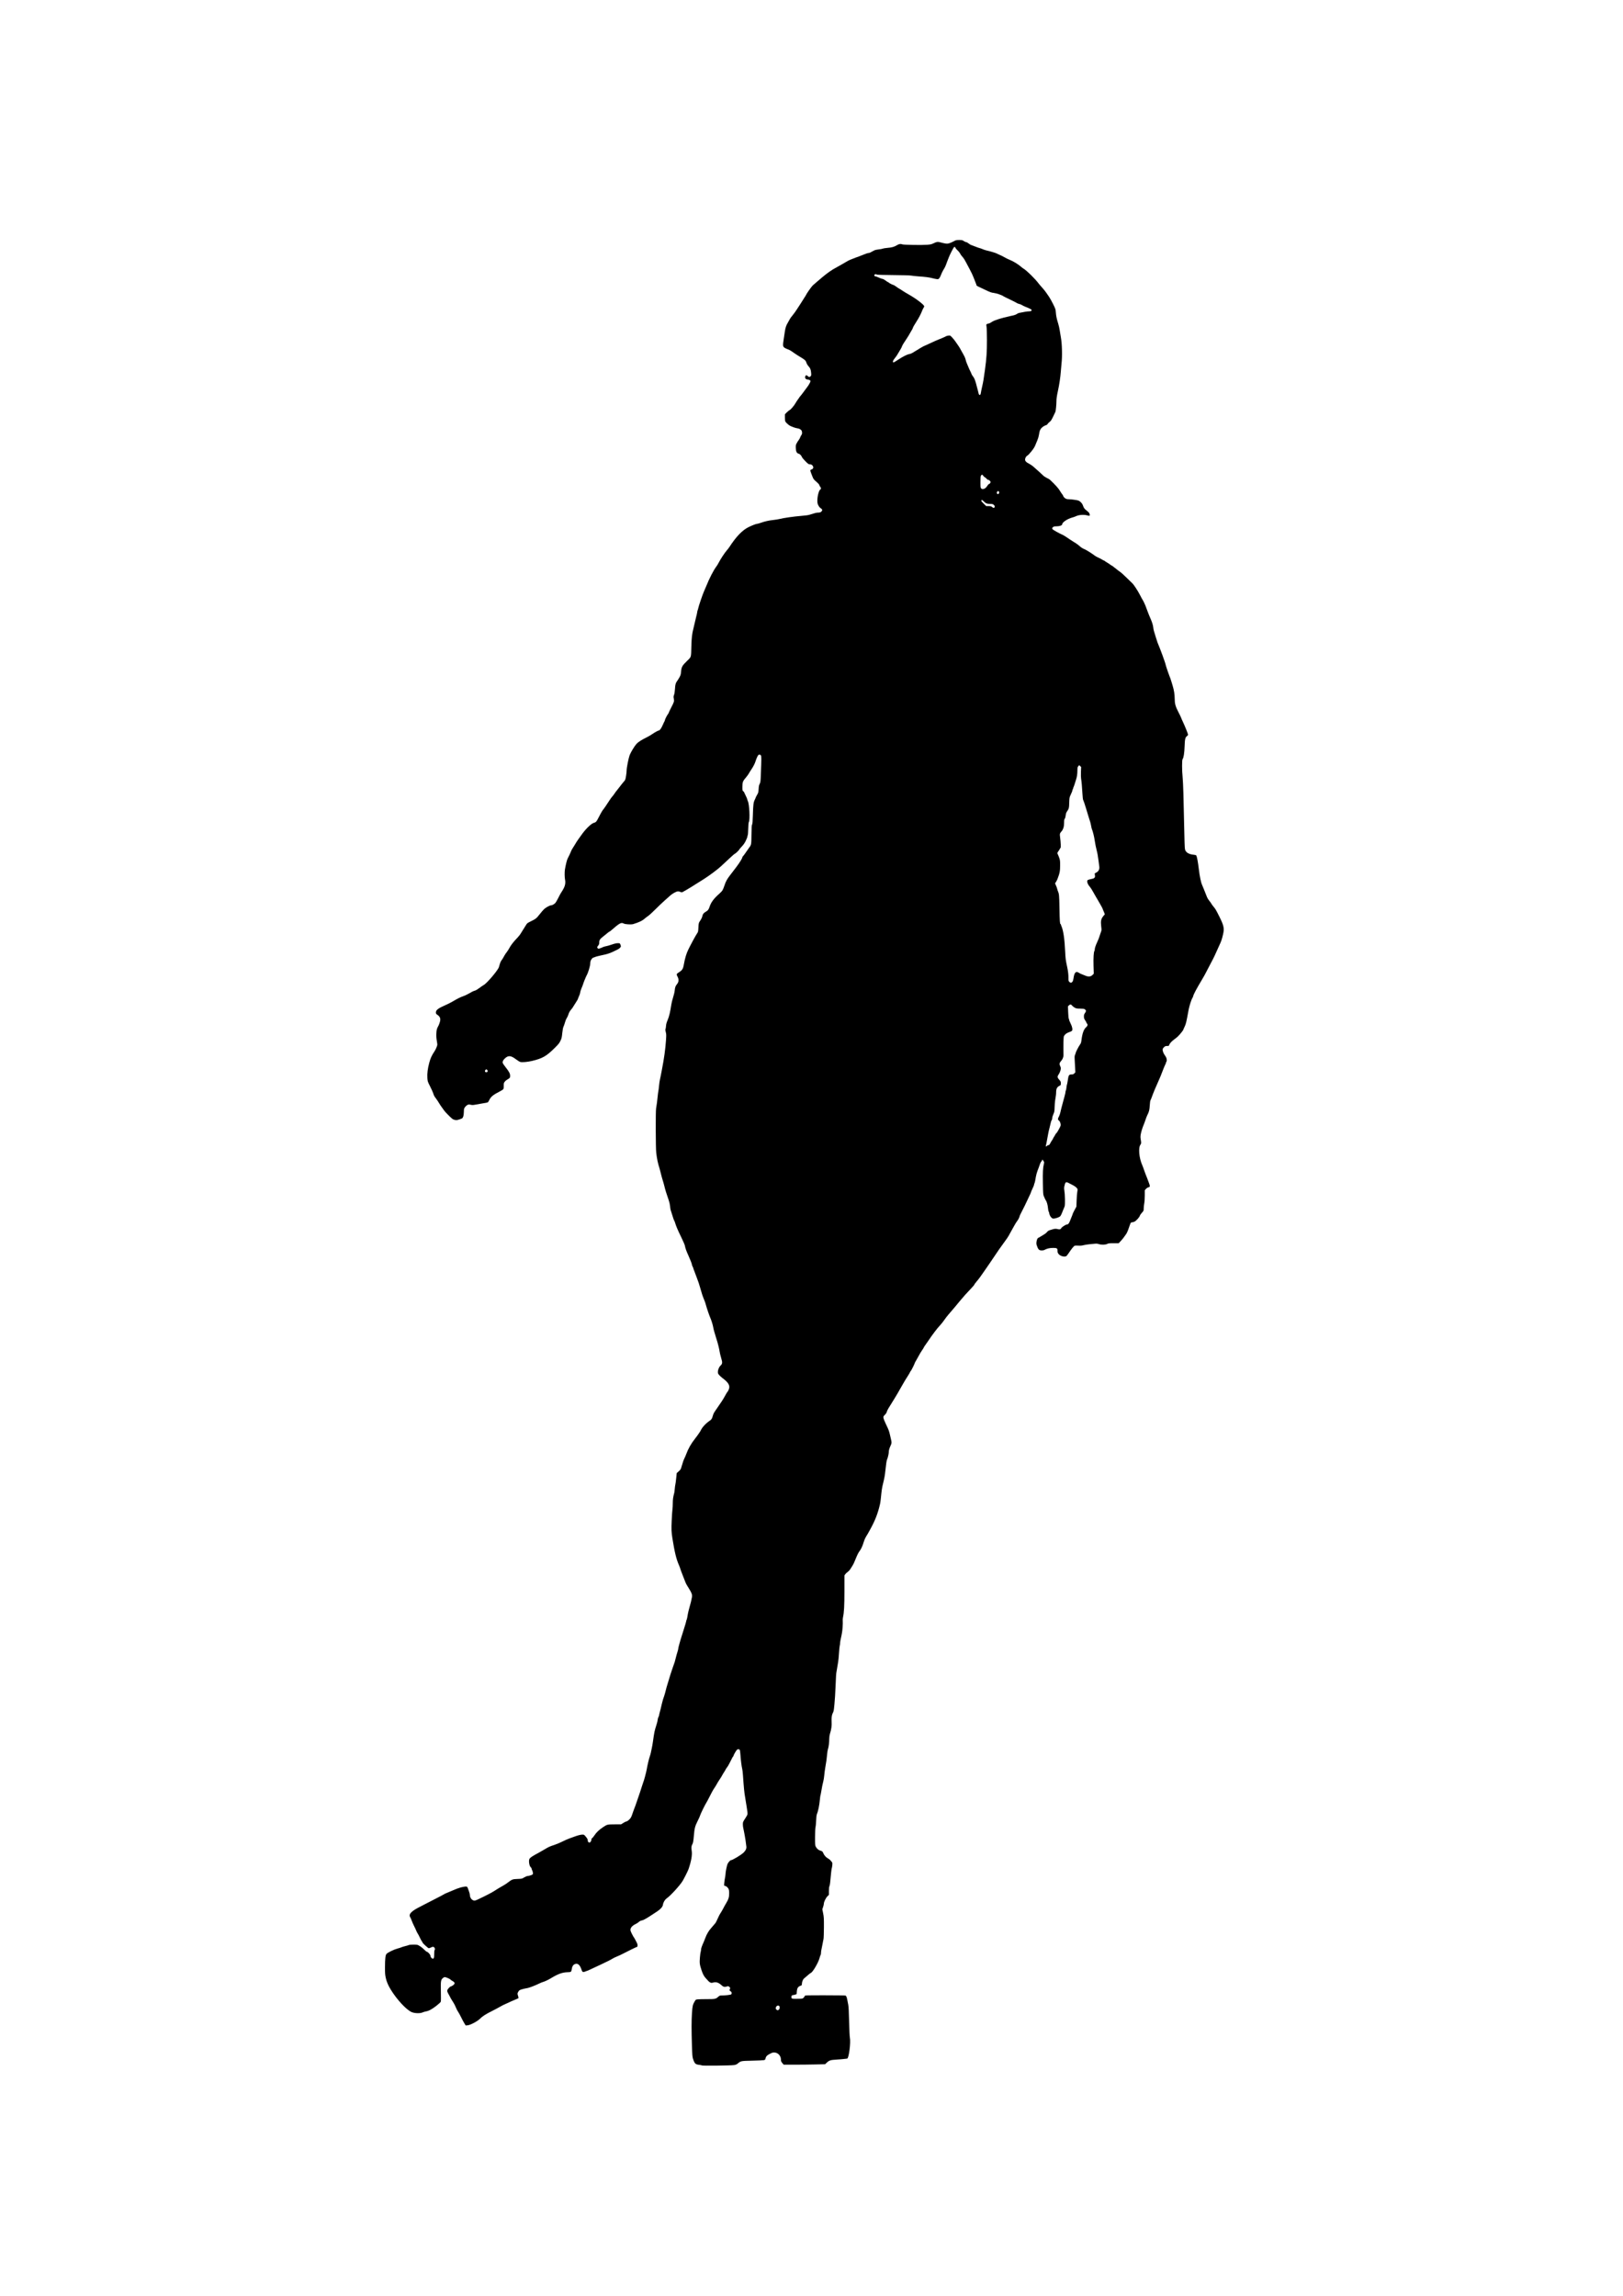 <?xml version="1.0" encoding="UTF-8" standalone="no"?>
<!-- Created with Inkscape (http://www.inkscape.org/) -->

<svg
   width="210mm"
   height="297mm"
   viewBox="0 0 210 297"
   version="1.1"
   id="svg5"
   inkscape:version="1.1.2 (b8e25be8, 2022-02-05)"
   sodipodi:docname="skater-jam_02.svg"
   xmlns:inkscape="http://www.inkscape.org/namespaces/inkscape"
   xmlns:sodipodi="http://sodipodi.sourceforge.net/DTD/sodipodi-0.dtd"
   xmlns="http://www.w3.org/2000/svg"
   xmlns:svg="http://www.w3.org/2000/svg">
  <sodipodi:namedview
     id="namedview7"
     pagecolor="#ffffff"
     bordercolor="#999999"
     borderopacity="1"
     inkscape:pageshadow="0"
     inkscape:pageopacity="0"
     inkscape:pagecheckerboard="0"
     inkscape:document-units="mm"
     showgrid="false"
     inkscape:zoom="0.16013082"
     inkscape:cx="346.59161"
     inkscape:cy="527.69354"
     inkscape:window-width="1660"
     inkscape:window-height="969"
     inkscape:window-x="0"
     inkscape:window-y="44"
     inkscape:window-maximized="0"
     inkscape:current-layer="layer1" />
  <defs
     id="defs2" />
  <g
     inkscape:label="Layer 1"
     inkscape:groupmode="layer"
     id="layer1">
    <path
       style="fill:#000000;stroke-width:0.047"
       d="m 90.84,267.201 c -0.042,-0.026 -0.199,-0.062 -0.35,-0.079 -0.514,-0.057 -0.612,-0.151 -0.823,-0.788 -0.079,-0.239 -0.099,-0.489 -0.138,-1.726 -0.063,-2.018 -0.062,-3.171 0.004,-4.175 0.06,-0.918 0.105,-1.11 0.352,-1.523 0.143,-0.239 0.145,-0.24 0.424,-0.266 0.154,-0.014 0.693,-0.026 1.197,-0.025 1.021,5.6e-4 1.113,-0.019 1.427,-0.303 0.148,-0.133 0.222,-0.167 0.367,-0.165 0.448,0.006 1.221,-0.077 1.297,-0.14 0.124,-0.103 0.08,-0.339 -0.077,-0.414 -0.138,-0.066 -0.16,-0.147 -0.074,-0.284 0.069,-0.111 0.029,-0.213 -0.123,-0.313 -0.098,-0.064 -0.143,-0.069 -0.238,-0.026 -0.064,0.029 -0.202,0.053 -0.306,0.053 -0.16,0 -0.228,-0.035 -0.451,-0.234 -0.341,-0.304 -0.665,-0.416 -0.968,-0.335 -0.115,0.031 -0.251,0.056 -0.303,0.056 -0.113,0 -0.317,-0.125 -0.429,-0.264 -0.045,-0.056 -0.171,-0.193 -0.28,-0.306 -0.255,-0.263 -0.415,-0.563 -0.591,-1.106 -0.233,-0.718 -0.254,-0.893 -0.194,-1.614 0.029,-0.353 0.074,-0.679 0.098,-0.725 0.025,-0.046 0.045,-0.166 0.045,-0.267 0,-0.167 0.107,-0.475 0.361,-1.036 0.052,-0.115 0.148,-0.359 0.214,-0.542 0.14,-0.393 0.438,-0.9 0.682,-1.161 0.096,-0.103 0.257,-0.292 0.357,-0.42 0.1,-0.128 0.208,-0.254 0.239,-0.28 0.031,-0.026 0.121,-0.194 0.201,-0.373 0.233,-0.526 0.339,-0.73 0.517,-1.003 0.093,-0.141 0.232,-0.387 0.311,-0.545 0.078,-0.158 0.241,-0.451 0.362,-0.649 0.31,-0.511 0.396,-0.789 0.396,-1.288 0,-0.325 -0.021,-0.455 -0.095,-0.601 -0.098,-0.193 -0.329,-0.369 -0.483,-0.369 -0.082,0 -0.086,-0.027 -0.058,-0.363 0.017,-0.199 0.061,-0.509 0.099,-0.688 0.038,-0.179 0.069,-0.411 0.07,-0.516 9.8e-4,-0.228 0.166,-1.045 0.254,-1.254 0.076,-0.182 0.342,-0.491 0.423,-0.491 0.212,0 1.33,-0.672 1.67,-1.003 0.261,-0.254 0.373,-0.503 0.346,-0.764 -0.044,-0.413 -0.17,-1.272 -0.212,-1.443 -0.023,-0.095 -0.068,-0.33 -0.099,-0.522 -0.031,-0.192 -0.076,-0.411 -0.099,-0.485 -0.023,-0.074 -0.042,-0.269 -0.042,-0.432 0,-0.285 0.012,-0.315 0.281,-0.725 0.155,-0.235 0.293,-0.475 0.308,-0.534 0.033,-0.132 0.005,-0.421 -0.096,-0.996 -0.043,-0.244 -0.096,-0.569 -0.117,-0.723 -0.022,-0.154 -0.062,-0.406 -0.09,-0.56 -0.103,-0.576 -0.164,-1.204 -0.277,-2.846 -0.023,-0.334 -0.066,-0.69 -0.096,-0.793 -0.073,-0.25 -0.195,-1.231 -0.233,-1.871 -0.019,-0.33 -0.054,-0.546 -0.095,-0.595 -0.075,-0.09 -0.232,-0.098 -0.334,-0.017 -0.097,0.077 -0.465,0.709 -0.465,0.797 0,0.039 -0.022,0.085 -0.05,0.101 -0.027,0.017 -0.069,0.076 -0.093,0.131 -0.024,0.055 -0.063,0.132 -0.087,0.17 -0.024,0.038 -0.142,0.269 -0.262,0.513 -0.12,0.244 -0.267,0.496 -0.326,0.56 -0.059,0.064 -0.155,0.211 -0.213,0.327 -0.059,0.115 -0.153,0.273 -0.209,0.35 -0.056,0.077 -0.156,0.245 -0.221,0.373 -0.065,0.128 -0.214,0.37 -0.331,0.536 -0.117,0.167 -0.278,0.429 -0.359,0.583 -0.081,0.154 -0.215,0.374 -0.299,0.49 -0.164,0.227 -0.431,0.71 -0.76,1.376 -0.114,0.231 -0.244,0.472 -0.29,0.537 -0.145,0.205 -0.784,1.51 -0.816,1.665 -0.017,0.082 -0.164,0.414 -0.329,0.738 -0.332,0.655 -0.401,0.93 -0.484,1.912 -0.058,0.688 -0.105,0.945 -0.2,1.096 -0.116,0.184 -0.141,0.443 -0.078,0.818 0.089,0.531 -0.051,1.344 -0.415,2.401 -0.072,0.21 -0.516,1.098 -0.745,1.493 -0.325,0.559 -1.582,1.937 -2.077,2.278 -0.238,0.164 -0.445,0.52 -0.488,0.839 -0.034,0.252 -0.321,0.576 -0.759,0.856 -0.193,0.124 -0.477,0.31 -0.631,0.414 -0.622,0.419 -1.11,0.698 -1.274,0.727 -0.217,0.039 -0.327,0.093 -0.481,0.237 -0.067,0.062 -0.245,0.174 -0.397,0.248 -0.481,0.236 -0.713,0.543 -0.645,0.856 0.034,0.155 0.36,0.795 0.469,0.92 0.035,0.041 0.064,0.086 0.064,0.101 0,0.015 0.084,0.175 0.187,0.356 0.132,0.234 0.187,0.384 0.187,0.517 0,0.103 -0.02,0.188 -0.045,0.188 -0.054,0 -1.212,0.562 -1.806,0.877 -0.236,0.125 -0.603,0.296 -0.816,0.38 -0.213,0.084 -0.476,0.212 -0.583,0.284 -0.18,0.121 -0.853,0.459 -1.531,0.77 -0.257,0.118 -0.708,0.329 -1.454,0.679 -0.158,0.074 -0.307,0.135 -0.331,0.135 -0.024,0 -0.11,0.033 -0.19,0.073 -0.081,0.04 -0.203,0.067 -0.273,0.058 -0.112,-0.013 -0.14,-0.056 -0.256,-0.388 -0.209,-0.604 -0.537,-0.813 -0.914,-0.583 -0.174,0.106 -0.274,0.301 -0.314,0.612 -0.045,0.35 -0.093,0.385 -0.543,0.394 -0.674,0.013 -1.253,0.226 -2.201,0.807 -0.275,0.169 -0.801,0.415 -0.956,0.448 -0.085,0.018 -0.294,0.103 -0.467,0.188 -0.484,0.241 -1.324,0.568 -1.553,0.605 -0.416,0.068 -0.921,0.203 -1.034,0.277 -0.064,0.042 -0.154,0.16 -0.2,0.263 -0.08,0.177 -0.08,0.201 -0.007,0.435 0.103,0.327 0.102,0.335 -0.074,0.404 -0.083,0.033 -0.284,0.119 -0.446,0.192 -0.162,0.073 -0.304,0.133 -0.314,0.133 -0.011,0 -0.262,0.115 -0.559,0.257 -0.297,0.141 -0.548,0.257 -0.558,0.257 -0.01,0 -0.202,0.105 -0.425,0.234 -0.224,0.129 -0.66,0.36 -0.97,0.514 -0.793,0.394 -1.264,0.693 -1.539,0.98 -0.326,0.339 -1.244,0.834 -1.617,0.871 l -0.26,0.026 -0.17,-0.274 c -0.094,-0.151 -0.288,-0.515 -0.433,-0.81 -0.145,-0.295 -0.318,-0.61 -0.386,-0.699 -0.068,-0.089 -0.188,-0.32 -0.267,-0.513 -0.143,-0.348 -0.279,-0.596 -0.569,-1.039 -0.083,-0.127 -0.152,-0.245 -0.152,-0.262 0,-0.017 -0.094,-0.197 -0.21,-0.4 -0.215,-0.378 -0.243,-0.483 -0.165,-0.629 0.086,-0.161 0.346,-0.423 0.42,-0.423 0.101,0 0.409,-0.214 0.469,-0.327 0.073,-0.136 -0.009,-0.252 -0.281,-0.4 -0.128,-0.07 -0.233,-0.144 -0.233,-0.165 0,-0.059 -0.588,-0.32 -0.722,-0.32 -0.07,0 -0.189,0.064 -0.287,0.154 -0.231,0.212 -0.258,0.421 -0.225,1.782 0.015,0.616 0.01,1.175 -0.011,1.242 -0.025,0.079 -0.237,0.277 -0.598,0.557 -0.566,0.439 -0.969,0.651 -1.357,0.712 -0.105,0.017 -0.292,0.075 -0.415,0.129 -0.325,0.144 -1.054,0.115 -1.424,-0.057 -0.692,-0.321 -1.88,-1.603 -2.667,-2.877 -0.336,-0.544 -0.539,-1.013 -0.65,-1.503 -0.097,-0.428 -0.111,-0.604 -0.109,-1.4 0.003,-1.14 0.055,-1.587 0.203,-1.745 0.168,-0.179 0.964,-0.566 1.404,-0.682 0.218,-0.058 0.453,-0.134 0.523,-0.169 0.07,-0.035 0.293,-0.103 0.495,-0.152 0.203,-0.049 0.412,-0.111 0.465,-0.14 0.053,-0.028 0.318,-0.052 0.589,-0.052 0.384,0 0.527,0.018 0.645,0.083 0.243,0.133 0.423,0.257 0.554,0.383 0.379,0.364 0.504,0.467 0.563,0.467 0.075,0 0.326,0.252 0.405,0.405 0.029,0.056 0.052,0.142 0.052,0.19 0,0.103 0.184,0.291 0.285,0.291 0.148,0 0.181,-0.108 0.181,-0.59 0,-0.268 0.02,-0.49 0.047,-0.507 0.077,-0.048 0.052,-0.284 -0.039,-0.366 -0.112,-0.101 -0.205,-0.097 -0.428,0.016 -0.101,0.051 -0.226,0.093 -0.279,0.093 -0.088,0 -0.794,-0.64 -0.794,-0.72 0,-0.018 -0.048,-0.1 -0.107,-0.181 -0.059,-0.082 -0.179,-0.306 -0.266,-0.498 -0.088,-0.192 -0.205,-0.413 -0.26,-0.49 -0.055,-0.077 -0.147,-0.256 -0.202,-0.397 -0.056,-0.141 -0.184,-0.416 -0.285,-0.612 -0.101,-0.196 -0.239,-0.511 -0.306,-0.7 -0.068,-0.189 -0.152,-0.377 -0.188,-0.418 -0.036,-0.041 -0.065,-0.146 -0.065,-0.234 0,-0.288 0.434,-0.659 1.243,-1.062 0.201,-0.1 0.471,-0.241 0.6,-0.312 0.128,-0.071 0.747,-0.39 1.374,-0.707 0.627,-0.317 1.173,-0.605 1.213,-0.64 0.04,-0.034 0.219,-0.121 0.399,-0.191 0.18,-0.071 0.562,-0.231 0.849,-0.356 0.287,-0.125 0.545,-0.227 0.572,-0.227 0.027,0 0.086,-0.018 0.131,-0.041 0.126,-0.064 0.718,-0.193 0.88,-0.193 0.159,4.7e-4 0.221,0.054 0.272,0.234 0.018,0.064 0.084,0.246 0.146,0.405 0.062,0.158 0.112,0.364 0.112,0.456 0,0.378 0.293,0.725 0.612,0.725 0.111,0 0.471,-0.156 1.171,-0.508 1.013,-0.509 1.15,-0.586 1.783,-0.997 0.188,-0.122 0.355,-0.222 0.371,-0.222 0.016,0 0.118,-0.058 0.227,-0.128 0.109,-0.07 0.25,-0.154 0.314,-0.185 0.064,-0.032 0.243,-0.152 0.397,-0.268 0.606,-0.455 0.636,-0.466 1.283,-0.493 0.574,-0.023 0.588,-0.026 0.869,-0.198 0.157,-0.096 0.342,-0.175 0.411,-0.175 0.141,0 0.579,-0.131 0.667,-0.199 0.085,-0.066 0.069,-0.309 -0.035,-0.524 -0.05,-0.103 -0.091,-0.222 -0.092,-0.265 -8.86e-4,-0.043 -0.05,-0.117 -0.108,-0.163 -0.184,-0.147 -0.288,-0.844 -0.16,-1.072 0.097,-0.173 0.382,-0.363 1.198,-0.796 0.219,-0.116 0.58,-0.323 0.802,-0.459 0.47,-0.288 0.594,-0.344 1.253,-0.563 0.269,-0.09 0.731,-0.285 1.026,-0.433 0.295,-0.149 0.694,-0.325 0.886,-0.392 0.192,-0.067 0.465,-0.165 0.606,-0.219 0.457,-0.175 0.858,-0.278 1.082,-0.278 0.213,0 0.227,0.009 0.455,0.291 0.189,0.233 0.235,0.325 0.235,0.465 0,0.164 0.087,0.271 0.221,0.271 0.106,0 0.245,-0.199 0.245,-0.35 0,-0.112 0.028,-0.175 0.093,-0.21 0.051,-0.028 0.188,-0.194 0.304,-0.37 0.247,-0.375 0.592,-0.706 1.079,-1.035 0.566,-0.382 0.581,-0.386 1.532,-0.389 l 0.84,-0.003 0.281,-0.175 c 0.154,-0.096 0.303,-0.175 0.331,-0.175 0.117,0 0.354,-0.159 0.524,-0.353 0.126,-0.143 0.216,-0.314 0.287,-0.546 0.057,-0.185 0.151,-0.453 0.209,-0.594 0.124,-0.303 0.286,-0.75 0.48,-1.33 0.078,-0.231 0.225,-0.661 0.327,-0.956 0.102,-0.295 0.231,-0.694 0.286,-0.886 0.055,-0.192 0.119,-0.384 0.141,-0.425 0.074,-0.138 0.38,-1.274 0.445,-1.651 0.105,-0.612 0.304,-1.444 0.418,-1.749 0.043,-0.115 0.096,-0.304 0.117,-0.42 0.021,-0.115 0.074,-0.367 0.118,-0.56 0.043,-0.192 0.109,-0.56 0.145,-0.816 0.192,-1.352 0.212,-1.445 0.463,-2.227 0.089,-0.275 0.161,-0.575 0.161,-0.665 0,-0.09 0.042,-0.243 0.093,-0.338 0.051,-0.096 0.093,-0.212 0.093,-0.259 0,-0.047 0.029,-0.184 0.064,-0.304 0.083,-0.284 0.21,-0.795 0.289,-1.166 0.063,-0.296 0.22,-0.818 0.31,-1.035 0.027,-0.064 0.077,-0.232 0.111,-0.373 0.123,-0.51 0.225,-0.874 0.42,-1.493 0.109,-0.346 0.234,-0.756 0.277,-0.91 0.043,-0.154 0.17,-0.532 0.281,-0.84 0.283,-0.782 0.286,-0.791 0.397,-1.26 0.055,-0.231 0.15,-0.571 0.211,-0.755 0.061,-0.184 0.112,-0.384 0.112,-0.443 -9e-6,-0.06 0.053,-0.297 0.118,-0.528 0.065,-0.231 0.148,-0.525 0.184,-0.653 0.036,-0.128 0.214,-0.695 0.395,-1.26 0.181,-0.564 0.33,-1.064 0.329,-1.111 -4.66e-4,-0.047 0.022,-0.127 0.049,-0.178 0.027,-0.051 0.068,-0.192 0.089,-0.312 0.022,-0.12 0.063,-0.353 0.092,-0.517 0.029,-0.164 0.117,-0.521 0.196,-0.793 0.163,-0.562 0.254,-0.937 0.32,-1.319 0.058,-0.335 -0.022,-0.555 -0.448,-1.234 -0.301,-0.479 -0.339,-0.555 -0.486,-0.95 -0.043,-0.115 -0.174,-0.451 -0.292,-0.746 -0.118,-0.295 -0.24,-0.631 -0.273,-0.746 -0.032,-0.115 -0.11,-0.325 -0.173,-0.467 -0.345,-0.776 -0.562,-1.662 -0.852,-3.476 -0.131,-0.821 -0.145,-1.164 -0.093,-2.313 0.029,-0.639 0.073,-1.282 0.097,-1.43 0.024,-0.148 0.044,-0.51 0.044,-0.806 0,-0.485 0.047,-0.819 0.188,-1.33 0.021,-0.077 0.052,-0.318 0.069,-0.536 0.017,-0.218 0.049,-0.46 0.072,-0.537 0.023,-0.077 0.073,-0.444 0.111,-0.816 l 0.07,-0.676 0.261,-0.233 c 0.243,-0.217 0.268,-0.26 0.371,-0.63 0.141,-0.506 0.267,-0.863 0.392,-1.108 0.054,-0.107 0.144,-0.316 0.198,-0.464 0.271,-0.738 0.65,-1.4 1.184,-2.068 0.275,-0.344 0.723,-0.998 0.723,-1.056 0,-0.021 0.078,-0.152 0.174,-0.291 0.201,-0.292 0.574,-0.657 0.889,-0.87 0.316,-0.214 0.365,-0.283 0.472,-0.673 0.069,-0.251 0.163,-0.442 0.332,-0.676 0.13,-0.18 0.338,-0.484 0.463,-0.676 0.125,-0.192 0.292,-0.438 0.371,-0.545 0.079,-0.108 0.261,-0.412 0.406,-0.676 0.144,-0.265 0.277,-0.491 0.295,-0.504 0.091,-0.066 0.241,-0.386 0.266,-0.57 0.053,-0.389 -0.2,-0.751 -0.88,-1.257 -0.135,-0.101 -0.323,-0.271 -0.418,-0.379 -0.145,-0.165 -0.173,-0.231 -0.175,-0.412 -0.002,-0.255 0.145,-0.622 0.319,-0.79 0.286,-0.278 0.295,-0.39 0.093,-1.07 -0.08,-0.269 -0.161,-0.605 -0.18,-0.746 -0.019,-0.141 -0.081,-0.446 -0.138,-0.676 -0.113,-0.46 -0.116,-0.471 -0.347,-1.213 -0.226,-0.727 -0.295,-0.985 -0.355,-1.323 -0.054,-0.302 -0.251,-0.925 -0.386,-1.22 -0.11,-0.239 -0.447,-1.231 -0.547,-1.61 -0.076,-0.289 -0.119,-0.411 -0.276,-0.793 -0.173,-0.422 -0.259,-0.684 -0.472,-1.446 -0.079,-0.282 -0.162,-0.555 -0.184,-0.606 -0.022,-0.051 -0.127,-0.337 -0.231,-0.636 -0.105,-0.298 -0.254,-0.695 -0.33,-0.881 -0.077,-0.186 -0.14,-0.362 -0.14,-0.391 0,-0.029 -0.042,-0.131 -0.093,-0.227 -0.051,-0.096 -0.093,-0.214 -0.093,-0.262 0,-0.092 -0.22,-0.66 -0.455,-1.172 -0.264,-0.577 -0.401,-0.962 -0.456,-1.283 -0.018,-0.103 -0.217,-0.565 -0.442,-1.026 -0.456,-0.932 -0.698,-1.498 -0.814,-1.9 -0.043,-0.147 -0.095,-0.278 -0.117,-0.292 -0.032,-0.02 -0.192,-0.498 -0.469,-1.4 -0.024,-0.077 -0.056,-0.297 -0.073,-0.49 -0.017,-0.194 -0.091,-0.526 -0.168,-0.746 -0.296,-0.847 -0.457,-1.37 -0.575,-1.866 -0.046,-0.192 -0.141,-0.528 -0.212,-0.746 -0.07,-0.218 -0.174,-0.596 -0.231,-0.84 -0.057,-0.244 -0.13,-0.527 -0.162,-0.63 -0.234,-0.738 -0.332,-1.196 -0.441,-2.076 -0.073,-0.589 -0.087,-5.356 -0.017,-5.738 0.077,-0.42 0.155,-1.015 0.202,-1.54 0.022,-0.244 0.062,-0.548 0.089,-0.676 0.027,-0.128 0.069,-0.454 0.092,-0.723 0.023,-0.269 0.077,-0.637 0.119,-0.816 0.042,-0.18 0.094,-0.421 0.114,-0.537 0.021,-0.115 0.081,-0.43 0.134,-0.7 0.281,-1.437 0.449,-2.644 0.53,-3.816 0.047,-0.679 0.044,-0.792 -0.028,-1.057 -0.055,-0.204 -0.066,-0.323 -0.036,-0.382 0.025,-0.047 0.055,-0.233 0.067,-0.413 0.017,-0.244 0.072,-0.441 0.216,-0.78 0.19,-0.445 0.331,-1.043 0.472,-1.996 0.032,-0.218 0.137,-0.638 0.233,-0.933 0.103,-0.317 0.189,-0.689 0.209,-0.91 0.037,-0.397 0.095,-0.549 0.319,-0.828 0.203,-0.252 0.225,-0.583 0.06,-0.893 -0.174,-0.327 -0.161,-0.4 0.1,-0.561 0.478,-0.294 0.592,-0.459 0.688,-0.999 0.153,-0.856 0.328,-1.447 0.581,-1.967 0.327,-0.671 0.925,-1.778 1.095,-2.029 0.188,-0.278 0.19,-0.282 0.216,-0.816 0.029,-0.598 0.034,-0.615 0.287,-0.991 0.1,-0.148 0.198,-0.364 0.22,-0.484 0.053,-0.284 0.169,-0.431 0.471,-0.602 0.26,-0.146 0.355,-0.275 0.473,-0.637 0.191,-0.587 0.566,-1.083 1.308,-1.729 0.169,-0.147 0.341,-0.345 0.385,-0.443 0.044,-0.097 0.098,-0.219 0.121,-0.27 0.023,-0.051 0.086,-0.23 0.141,-0.397 0.136,-0.417 0.32,-0.749 0.663,-1.196 0.16,-0.209 0.515,-0.672 0.789,-1.03 0.461,-0.602 0.832,-1.199 0.832,-1.339 0,-0.032 0.043,-0.097 0.095,-0.145 0.052,-0.047 0.214,-0.266 0.36,-0.485 0.146,-0.22 0.33,-0.484 0.409,-0.586 0.297,-0.386 0.3,-0.403 0.314,-1.703 0.01,-0.946 0.026,-1.213 0.081,-1.306 0.053,-0.089 0.076,-0.38 0.101,-1.236 0.038,-1.321 0.077,-1.643 0.243,-1.97 0.068,-0.134 0.124,-0.264 0.124,-0.289 0,-0.025 0.078,-0.178 0.174,-0.34 0.161,-0.272 0.176,-0.329 0.202,-0.761 0.022,-0.364 0.052,-0.512 0.139,-0.676 0.103,-0.194 0.114,-0.287 0.151,-1.26 0.079,-2.033 0.079,-2.3 0.006,-2.414 -0.081,-0.126 -0.257,-0.137 -0.354,-0.023 -0.078,0.092 -0.251,0.489 -0.338,0.777 -0.089,0.293 -0.306,0.718 -0.539,1.055 -0.116,0.168 -0.263,0.404 -0.326,0.525 -0.064,0.121 -0.239,0.362 -0.39,0.535 -0.388,0.445 -0.45,0.612 -0.45,1.201 0,0.459 0.006,0.487 0.117,0.574 0.064,0.051 0.117,0.11 0.117,0.133 0,0.023 0.082,0.201 0.182,0.397 0.1,0.196 0.197,0.425 0.216,0.51 0.019,0.085 0.051,0.187 0.073,0.226 0.2,0.37 0.298,2.41 0.13,2.715 -0.039,0.071 -0.066,0.374 -0.078,0.878 -0.01,0.423 -0.037,0.79 -0.061,0.814 -0.023,0.024 -0.042,0.098 -0.042,0.163 0,0.065 -0.093,0.312 -0.207,0.548 -0.154,0.319 -0.291,0.517 -0.536,0.775 -0.181,0.191 -0.329,0.367 -0.329,0.393 0,0.062 -0.494,0.526 -0.56,0.526 -0.029,0 -0.361,0.289 -0.738,0.642 -0.377,0.353 -0.853,0.797 -1.059,0.987 -0.424,0.392 -1.424,1.142 -2.12,1.591 -1.223,0.789 -2.45,1.539 -2.84,1.736 -0.084,0.043 -0.141,0.041 -0.257,-0.006 -0.307,-0.126 -0.4,-0.118 -0.772,0.071 -0.198,0.1 -0.48,0.297 -0.636,0.443 -0.154,0.145 -0.479,0.437 -0.723,0.649 -0.244,0.212 -0.748,0.692 -1.12,1.067 -0.372,0.375 -0.794,0.762 -0.938,0.86 -0.144,0.098 -0.324,0.234 -0.401,0.303 -0.359,0.322 -0.759,0.518 -1.541,0.756 -0.256,0.078 -1.019,0.036 -1.218,-0.067 -0.35,-0.181 -0.517,-0.089 -1.699,0.935 -0.07,0.061 -0.146,0.111 -0.168,0.111 -0.022,0 -0.133,0.08 -0.245,0.177 -0.113,0.098 -0.362,0.299 -0.553,0.447 -0.423,0.328 -0.515,0.467 -0.515,0.779 0,0.193 -0.026,0.267 -0.144,0.414 -0.119,0.148 -0.135,0.196 -0.094,0.273 0.028,0.052 0.076,0.102 0.107,0.113 0.067,0.022 0.35,-0.071 0.592,-0.194 0.094,-0.048 0.276,-0.103 0.404,-0.122 0.128,-0.019 0.466,-0.115 0.751,-0.214 0.366,-0.127 0.597,-0.18 0.784,-0.18 0.258,0 0.267,0.004 0.333,0.162 0.037,0.089 0.068,0.201 0.068,0.248 0,0.099 -0.194,0.292 -0.397,0.394 -1.002,0.505 -1.216,0.58 -2.297,0.806 -0.288,0.06 -0.591,0.142 -0.672,0.183 -0.081,0.041 -0.172,0.074 -0.202,0.074 -0.086,0 -0.287,0.242 -0.345,0.415 -0.029,0.087 -0.053,0.245 -0.054,0.35 -9.33e-4,0.309 -0.27,1.203 -0.457,1.521 -0.096,0.164 -0.475,1.102 -0.475,1.178 0,0.022 -0.039,0.128 -0.087,0.236 -0.16,0.358 -0.286,0.734 -0.286,0.853 0,0.064 -0.063,0.252 -0.14,0.416 -0.077,0.165 -0.14,0.326 -0.14,0.359 0,0.033 -0.091,0.196 -0.203,0.364 -0.112,0.167 -0.273,0.424 -0.359,0.571 -0.086,0.147 -0.2,0.315 -0.253,0.373 -0.217,0.237 -0.341,0.447 -0.421,0.713 -0.046,0.154 -0.143,0.366 -0.215,0.472 -0.072,0.106 -0.176,0.357 -0.23,0.56 -0.055,0.202 -0.141,0.452 -0.192,0.555 -0.063,0.128 -0.113,0.388 -0.158,0.826 -0.057,0.565 -0.085,0.681 -0.235,0.997 -0.146,0.308 -0.252,0.439 -0.76,0.942 -1.062,1.051 -1.57,1.341 -2.911,1.662 -0.578,0.138 -1.29,0.201 -1.528,0.134 -0.09,-0.025 -0.343,-0.181 -0.562,-0.347 -0.665,-0.502 -0.999,-0.524 -1.444,-0.094 -0.233,0.225 -0.311,0.396 -0.264,0.581 0.015,0.058 0.172,0.289 0.35,0.512 0.483,0.607 0.621,0.874 0.604,1.168 -0.015,0.257 0.008,0.231 -0.466,0.523 -0.083,0.051 -0.2,0.166 -0.26,0.254 -0.092,0.136 -0.107,0.212 -0.098,0.493 0.008,0.241 -0.01,0.36 -0.064,0.437 -0.041,0.058 -0.293,0.215 -0.56,0.349 -0.693,0.347 -1.022,0.614 -1.205,0.974 -0.081,0.16 -0.166,0.314 -0.19,0.343 -0.043,0.053 -0.329,0.116 -0.881,0.196 -0.167,0.024 -0.489,0.081 -0.717,0.126 -0.355,0.07 -0.449,0.073 -0.66,0.023 -0.22,-0.053 -0.265,-0.05 -0.425,0.029 -0.099,0.048 -0.24,0.176 -0.315,0.283 -0.123,0.177 -0.137,0.234 -0.143,0.606 -0.004,0.272 -0.035,0.485 -0.091,0.628 -0.083,0.213 -0.091,0.219 -0.458,0.34 -0.339,0.112 -0.397,0.119 -0.627,0.071 -0.232,-0.048 -0.295,-0.093 -0.741,-0.525 -0.268,-0.26 -0.545,-0.557 -0.615,-0.661 -0.07,-0.104 -0.216,-0.307 -0.324,-0.45 -0.108,-0.144 -0.275,-0.396 -0.371,-0.56 -0.096,-0.164 -0.26,-0.411 -0.364,-0.548 -0.236,-0.311 -0.277,-0.386 -0.379,-0.707 -0.045,-0.141 -0.226,-0.541 -0.402,-0.889 -0.313,-0.618 -0.321,-0.643 -0.35,-1.079 -0.038,-0.582 0.041,-1.213 0.248,-1.983 0.16,-0.596 0.316,-0.932 0.703,-1.514 0.145,-0.218 0.337,-0.684 0.338,-0.82 6.07e-4,-0.058 -0.033,-0.299 -0.074,-0.537 -0.052,-0.299 -0.068,-0.582 -0.051,-0.921 0.024,-0.483 0.057,-0.599 0.29,-1.026 0.035,-0.064 0.106,-0.256 0.158,-0.427 0.134,-0.439 0.047,-0.694 -0.324,-0.951 -0.155,-0.107 -0.184,-0.154 -0.184,-0.289 0,-0.33 0.26,-0.53 1.263,-0.973 0.297,-0.131 0.694,-0.331 0.882,-0.444 0.58,-0.348 1.037,-0.578 1.371,-0.69 0.176,-0.059 0.439,-0.176 0.583,-0.261 0.499,-0.291 0.808,-0.442 0.961,-0.47 0.085,-0.016 0.341,-0.169 0.569,-0.34 0.228,-0.171 0.477,-0.342 0.553,-0.38 0.401,-0.203 1.849,-1.909 1.972,-2.323 0.028,-0.095 0.088,-0.297 0.132,-0.448 0.044,-0.151 0.127,-0.33 0.183,-0.397 0.098,-0.116 0.167,-0.229 0.434,-0.705 0.065,-0.115 0.184,-0.289 0.265,-0.385 0.081,-0.096 0.237,-0.342 0.347,-0.546 0.202,-0.376 0.549,-0.818 1.043,-1.329 0.15,-0.155 0.326,-0.376 0.392,-0.492 0.066,-0.115 0.229,-0.378 0.363,-0.583 0.134,-0.205 0.298,-0.468 0.365,-0.584 0.099,-0.172 0.18,-0.24 0.438,-0.366 0.82,-0.401 0.889,-0.454 1.307,-0.994 0.205,-0.265 0.471,-0.572 0.591,-0.683 0.216,-0.198 0.725,-0.475 0.874,-0.475 0.144,0 0.409,-0.139 0.549,-0.289 0.077,-0.083 0.249,-0.372 0.382,-0.642 0.133,-0.27 0.297,-0.576 0.364,-0.679 0.2,-0.307 0.233,-0.362 0.361,-0.606 0.184,-0.35 0.244,-0.724 0.172,-1.07 -0.07,-0.335 -0.078,-1.019 -0.017,-1.379 0.1,-0.581 0.251,-1.2 0.331,-1.353 0.183,-0.351 0.406,-0.824 0.44,-0.934 0.044,-0.143 0.218,-0.451 0.453,-0.801 0.098,-0.146 0.178,-0.278 0.178,-0.292 0,-0.039 0.59,-0.889 0.894,-1.288 0.527,-0.692 1.15,-1.266 1.454,-1.343 0.24,-0.06 0.332,-0.155 0.522,-0.535 0.193,-0.385 0.545,-1.028 0.58,-1.058 0.079,-0.066 0.672,-0.924 0.937,-1.355 0.091,-0.148 0.243,-0.355 0.337,-0.459 0.094,-0.104 0.227,-0.279 0.295,-0.389 0.069,-0.11 0.201,-0.287 0.293,-0.394 0.093,-0.107 0.273,-0.337 0.402,-0.512 0.128,-0.175 0.322,-0.418 0.43,-0.54 0.108,-0.122 0.216,-0.26 0.24,-0.305 0.07,-0.13 0.193,-0.916 0.193,-1.228 0,-0.331 0.245,-1.577 0.383,-1.953 0.14,-0.378 0.631,-1.195 0.89,-1.479 0.226,-0.248 0.654,-0.521 1.363,-0.871 0.205,-0.101 0.499,-0.274 0.653,-0.383 0.313,-0.222 0.799,-0.489 0.888,-0.489 0.113,0 0.331,-0.312 0.507,-0.726 0.098,-0.23 0.196,-0.437 0.219,-0.462 0.023,-0.024 0.042,-0.075 0.042,-0.112 0,-0.098 0.252,-0.61 0.393,-0.797 0.066,-0.088 0.121,-0.186 0.121,-0.217 0,-0.031 0.139,-0.323 0.308,-0.649 0.384,-0.74 0.406,-0.813 0.337,-1.148 -0.048,-0.231 -0.044,-0.293 0.032,-0.491 0.055,-0.144 0.098,-0.421 0.119,-0.763 0.035,-0.585 0.087,-0.778 0.278,-1.026 0.069,-0.09 0.204,-0.306 0.301,-0.48 0.15,-0.27 0.18,-0.376 0.21,-0.723 0.052,-0.616 0.151,-0.798 0.749,-1.376 0.594,-0.575 0.543,-0.406 0.583,-1.923 0.029,-1.104 0.089,-1.612 0.27,-2.309 0.063,-0.244 0.162,-0.664 0.219,-0.933 0.057,-0.269 0.133,-0.589 0.17,-0.711 0.036,-0.122 0.079,-0.321 0.095,-0.443 0.016,-0.122 0.044,-0.243 0.063,-0.269 0.019,-0.026 0.049,-0.128 0.067,-0.227 0.052,-0.286 0.578,-1.832 0.752,-2.209 0.087,-0.189 0.214,-0.484 0.282,-0.657 0.385,-0.978 0.979,-2.128 1.33,-2.576 0.07,-0.09 0.198,-0.3 0.283,-0.467 0.228,-0.447 0.776,-1.282 1.028,-1.568 0.121,-0.137 0.279,-0.339 0.35,-0.449 0.903,-1.39 1.693,-2.207 2.52,-2.606 0.471,-0.227 0.963,-0.415 1.088,-0.415 0.051,0 0.245,-0.053 0.43,-0.118 0.572,-0.2 1.061,-0.312 1.62,-0.371 0.295,-0.031 0.662,-0.089 0.816,-0.128 0.557,-0.143 1.841,-0.327 2.869,-0.411 0.636,-0.052 0.888,-0.091 1.143,-0.174 0.569,-0.187 0.791,-0.243 0.974,-0.243 0.272,0 0.414,-0.057 0.51,-0.203 0.098,-0.15 0.068,-0.227 -0.147,-0.369 -0.106,-0.07 -0.221,-0.211 -0.3,-0.366 -0.108,-0.214 -0.128,-0.311 -0.128,-0.634 0,-0.583 0.213,-1.36 0.392,-1.429 0.102,-0.039 0.094,-0.233 -0.013,-0.33 -0.048,-0.044 -0.1,-0.14 -0.115,-0.213 -0.018,-0.091 -0.143,-0.234 -0.395,-0.452 -0.349,-0.302 -0.378,-0.342 -0.534,-0.739 -0.273,-0.693 -0.283,-0.736 -0.19,-0.804 0.044,-0.032 0.107,-0.059 0.14,-0.059 0.033,0 0.095,-0.053 0.137,-0.117 0.065,-0.099 0.068,-0.138 0.018,-0.258 -0.077,-0.187 -0.215,-0.278 -0.421,-0.278 -0.148,0 -0.214,-0.046 -0.555,-0.385 -0.213,-0.212 -0.418,-0.458 -0.456,-0.548 -0.093,-0.221 -0.278,-0.409 -0.439,-0.445 -0.23,-0.051 -0.342,-0.27 -0.36,-0.71 -0.015,-0.346 -0.004,-0.41 0.111,-0.63 0.07,-0.135 0.188,-0.322 0.262,-0.415 0.074,-0.094 0.166,-0.261 0.205,-0.371 0.039,-0.11 0.107,-0.24 0.151,-0.289 0.121,-0.133 0.108,-0.494 -0.021,-0.624 -0.148,-0.148 -0.278,-0.207 -0.546,-0.248 -0.221,-0.034 -0.542,-0.146 -0.896,-0.312 -0.176,-0.083 -0.551,-0.421 -0.621,-0.56 -0.028,-0.056 -0.051,-0.29 -0.051,-0.52 v -0.418 l 0.236,-0.238 c 0.13,-0.131 0.303,-0.27 0.385,-0.309 0.152,-0.074 0.589,-0.594 0.755,-0.9 0.051,-0.095 0.105,-0.183 0.119,-0.196 0.014,-0.013 0.126,-0.175 0.248,-0.361 0.122,-0.186 0.244,-0.351 0.27,-0.367 0.026,-0.016 0.202,-0.242 0.391,-0.502 0.189,-0.26 0.417,-0.567 0.507,-0.683 0.172,-0.22 0.401,-0.637 0.401,-0.732 4.6e-4,-0.089 -0.195,-0.201 -0.35,-0.201 -0.287,0 -0.432,-0.226 -0.302,-0.47 0.065,-0.121 0.146,-0.114 0.297,0.026 0.154,0.143 0.231,0.146 0.361,0.017 0.09,-0.09 0.097,-0.133 0.071,-0.443 -0.036,-0.422 -0.109,-0.606 -0.347,-0.866 -0.102,-0.111 -0.218,-0.307 -0.261,-0.438 -0.105,-0.321 -0.167,-0.374 -1.016,-0.882 -0.213,-0.128 -0.625,-0.403 -0.975,-0.652 -0.091,-0.065 -0.288,-0.161 -0.436,-0.213 -0.148,-0.052 -0.33,-0.139 -0.403,-0.193 -0.234,-0.173 -0.241,-0.265 -0.09,-1.25 0.029,-0.192 0.082,-0.539 0.116,-0.77 0.09,-0.601 0.175,-0.859 0.419,-1.261 0.118,-0.195 0.233,-0.401 0.255,-0.457 0.022,-0.056 0.171,-0.258 0.332,-0.448 0.161,-0.191 0.445,-0.589 0.632,-0.886 0.187,-0.297 0.379,-0.592 0.427,-0.657 0.048,-0.064 0.147,-0.222 0.221,-0.35 0.074,-0.128 0.2,-0.328 0.28,-0.443 0.08,-0.115 0.159,-0.245 0.176,-0.288 0.065,-0.173 0.715,-1.098 0.88,-1.251 0.097,-0.09 0.329,-0.293 0.517,-0.451 0.188,-0.158 0.478,-0.405 0.644,-0.548 0.66,-0.565 1.34,-1.045 1.824,-1.287 0.113,-0.056 0.442,-0.242 0.732,-0.413 0.883,-0.52 0.954,-0.557 1.339,-0.707 0.205,-0.08 0.447,-0.174 0.537,-0.21 0.09,-0.035 0.216,-0.078 0.28,-0.095 0.064,-0.017 0.361,-0.134 0.66,-0.259 0.299,-0.126 0.604,-0.228 0.678,-0.228 0.126,0 0.229,-0.046 0.71,-0.315 0.128,-0.071 0.322,-0.119 0.607,-0.149 0.23,-0.024 0.464,-0.068 0.52,-0.098 0.056,-0.03 0.325,-0.074 0.598,-0.097 0.606,-0.052 0.88,-0.128 1.236,-0.343 0.288,-0.174 0.483,-0.205 0.714,-0.113 0.173,0.068 2.533,0.107 3.213,0.052 0.434,-0.035 0.565,-0.065 0.819,-0.189 0.385,-0.188 0.528,-0.215 0.788,-0.148 0.819,0.209 0.92,0.223 1.175,0.162 0.136,-0.033 0.408,-0.146 0.604,-0.251 0.337,-0.182 0.377,-0.192 0.751,-0.192 0.361,0 0.413,0.012 0.6,0.139 0.113,0.077 0.254,0.139 0.315,0.14 0.06,4.67e-4 0.195,0.074 0.3,0.164 0.105,0.09 0.255,0.182 0.334,0.205 0.079,0.023 0.323,0.115 0.544,0.204 0.22,0.09 0.472,0.179 0.56,0.197 0.087,0.019 0.264,0.082 0.392,0.14 0.128,0.059 0.349,0.131 0.49,0.162 0.432,0.093 1.231,0.332 1.335,0.399 0.054,0.035 0.232,0.118 0.395,0.184 0.163,0.066 0.433,0.203 0.601,0.303 0.167,0.101 0.484,0.255 0.704,0.343 0.433,0.174 1.054,0.553 1.411,0.863 0.123,0.107 0.27,0.219 0.325,0.249 0.372,0.199 1.518,1.321 1.969,1.928 0.076,0.102 0.278,0.339 0.449,0.526 0.171,0.187 0.393,0.461 0.494,0.608 0.101,0.147 0.28,0.405 0.398,0.573 0.118,0.168 0.36,0.601 0.538,0.963 0.309,0.627 0.325,0.677 0.354,1.082 0.033,0.462 0.11,0.824 0.312,1.475 0.072,0.231 0.155,0.599 0.184,0.816 0.029,0.218 0.097,0.627 0.15,0.909 0.158,0.833 0.2,2.467 0.088,3.406 -0.028,0.231 -0.071,0.724 -0.097,1.096 -0.044,0.641 -0.192,1.638 -0.349,2.356 -0.158,0.722 -0.212,1.09 -0.212,1.436 0,0.418 -0.079,1.225 -0.133,1.363 -0.02,0.051 -0.156,0.337 -0.302,0.635 -0.209,0.427 -0.302,0.568 -0.441,0.664 -0.097,0.067 -0.212,0.183 -0.256,0.258 -0.044,0.075 -0.137,0.15 -0.206,0.167 -0.207,0.052 -0.513,0.253 -0.641,0.421 -0.161,0.211 -0.203,0.333 -0.281,0.816 -0.037,0.231 -0.127,0.54 -0.204,0.707 -0.076,0.163 -0.193,0.446 -0.261,0.628 -0.091,0.243 -0.227,0.461 -0.513,0.818 -0.215,0.268 -0.445,0.512 -0.512,0.542 -0.156,0.071 -0.308,0.32 -0.308,0.506 -4.7e-4,0.207 0.149,0.37 0.49,0.535 0.163,0.078 0.418,0.249 0.568,0.38 0.51,0.444 1.065,0.946 1.266,1.146 0.111,0.11 0.334,0.259 0.496,0.333 0.162,0.074 0.337,0.173 0.388,0.221 0.719,0.673 1.15,1.158 1.343,1.51 0.049,0.09 0.158,0.251 0.242,0.358 0.084,0.107 0.152,0.224 0.152,0.26 0,0.088 0.227,0.299 0.388,0.359 0.072,0.027 0.251,0.05 0.397,0.049 0.146,0 0.482,0.035 0.748,0.078 0.454,0.074 0.495,0.09 0.7,0.274 0.153,0.138 0.244,0.27 0.307,0.447 0.124,0.35 0.183,0.429 0.519,0.693 0.223,0.175 0.307,0.275 0.344,0.407 0.068,0.245 0.014,0.276 -0.312,0.184 -0.444,-0.124 -1.113,-0.07 -1.481,0.12 -0.077,0.04 -0.276,0.11 -0.443,0.155 -0.634,0.173 -1.299,0.616 -1.305,0.87 -0.003,0.153 -0.328,0.269 -0.753,0.27 -0.241,5.59e-4 -0.336,0.022 -0.432,0.097 -0.147,0.116 -0.155,0.197 -0.029,0.314 0.103,0.096 0.954,0.564 1.207,0.663 0.155,0.061 0.549,0.308 1.013,0.634 0.13,0.092 0.333,0.223 0.45,0.291 0.338,0.196 0.6,0.385 0.858,0.615 0.132,0.119 0.359,0.26 0.507,0.317 0.253,0.097 1.003,0.562 1.389,0.861 0.097,0.075 0.307,0.193 0.467,0.261 0.16,0.069 0.379,0.182 0.488,0.252 0.109,0.07 0.217,0.127 0.242,0.127 0.024,0 0.072,0.028 0.106,0.061 0.034,0.034 0.167,0.122 0.295,0.195 0.128,0.074 0.31,0.193 0.403,0.265 0.093,0.072 0.188,0.132 0.21,0.132 0.022,5.6e-4 0.218,0.148 0.436,0.327 0.218,0.179 0.506,0.398 0.639,0.487 0.133,0.088 0.501,0.419 0.816,0.734 0.316,0.316 0.648,0.637 0.737,0.715 0.203,0.175 0.753,1.018 1.05,1.608 0.123,0.244 0.263,0.5 0.311,0.569 0.048,0.069 0.141,0.248 0.207,0.397 0.065,0.149 0.137,0.313 0.16,0.364 0.023,0.051 0.129,0.335 0.236,0.63 0.107,0.295 0.252,0.662 0.323,0.816 0.249,0.541 0.412,1.029 0.437,1.313 0.014,0.157 0.055,0.378 0.092,0.49 0.036,0.112 0.144,0.466 0.238,0.787 0.095,0.321 0.2,0.646 0.233,0.723 0.128,0.294 0.51,1.275 0.636,1.633 0.072,0.205 0.192,0.545 0.267,0.755 0.075,0.21 0.15,0.462 0.168,0.56 0.028,0.153 0.463,1.399 0.584,1.671 0.023,0.051 0.087,0.251 0.143,0.443 0.056,0.192 0.128,0.434 0.161,0.537 0.161,0.507 0.258,1.125 0.258,1.643 0,0.645 0.1,1.013 0.466,1.716 0.174,0.334 0.331,0.659 0.35,0.723 0.018,0.064 0.113,0.285 0.211,0.49 0.285,0.601 0.7,1.628 0.7,1.734 0,0.054 -0.054,0.134 -0.121,0.177 -0.236,0.155 -0.294,0.393 -0.324,1.335 -0.028,0.87 -0.127,1.498 -0.263,1.662 -0.084,0.101 -0.083,1.471 9.3e-4,2.253 0.035,0.321 0.083,1.318 0.107,2.216 0.051,1.859 0.128,5.132 0.148,6.275 0.007,0.423 0.038,0.854 0.069,0.958 0.109,0.373 0.498,0.603 1.118,0.661 0.217,0.02 0.308,0.05 0.341,0.111 0.087,0.163 0.22,0.896 0.325,1.792 0.102,0.87 0.27,1.679 0.416,1.999 0.05,0.111 0.135,0.315 0.189,0.454 0.053,0.139 0.116,0.295 0.14,0.346 0.044,0.095 0.157,0.38 0.312,0.785 0.047,0.124 0.176,0.331 0.286,0.461 0.11,0.13 0.234,0.302 0.275,0.382 0.041,0.08 0.14,0.222 0.22,0.315 0.298,0.348 0.364,0.457 0.799,1.328 0.602,1.205 0.674,1.552 0.489,2.345 -0.156,0.668 -0.234,0.889 -0.534,1.523 -0.158,0.334 -0.338,0.732 -0.4,0.886 -0.118,0.293 -0.581,1.213 -0.952,1.889 -0.119,0.218 -0.272,0.512 -0.339,0.653 -0.067,0.141 -0.279,0.519 -0.471,0.84 -0.71,1.188 -1.105,1.924 -1.152,2.146 -0.019,0.09 -0.071,0.216 -0.117,0.28 -0.121,0.172 -0.397,1.034 -0.486,1.516 -0.313,1.706 -0.34,1.818 -0.534,2.227 -0.106,0.224 -0.193,0.418 -0.193,0.432 0,0.014 -0.124,0.178 -0.276,0.365 -0.288,0.356 -0.495,0.551 -0.873,0.825 -0.32,0.232 -0.565,0.499 -0.625,0.682 -0.05,0.15 -0.062,0.157 -0.28,0.157 -0.188,0 -0.257,0.025 -0.39,0.142 -0.089,0.078 -0.175,0.201 -0.191,0.273 -0.034,0.155 0.102,0.546 0.267,0.765 0.062,0.082 0.147,0.22 0.19,0.308 0.086,0.175 0.105,0.496 0.031,0.541 -0.026,0.016 -0.047,0.065 -0.047,0.108 0,0.044 -0.045,0.163 -0.1,0.266 -0.055,0.102 -0.179,0.396 -0.276,0.652 -0.252,0.67 -0.454,1.162 -0.641,1.563 -0.264,0.565 -0.665,1.532 -0.813,1.959 -0.075,0.218 -0.161,0.424 -0.19,0.46 -0.029,0.035 -0.068,0.329 -0.087,0.654 -0.035,0.598 -0.092,0.821 -0.329,1.284 -0.054,0.106 -0.156,0.371 -0.227,0.589 -0.071,0.218 -0.175,0.502 -0.231,0.63 -0.156,0.358 -0.322,0.899 -0.383,1.248 -0.042,0.243 -0.042,0.389 0.001,0.642 0.076,0.442 0.071,0.549 -0.03,0.677 -0.305,0.388 -0.192,1.714 0.226,2.657 0.057,0.128 0.155,0.391 0.219,0.583 0.063,0.192 0.142,0.413 0.175,0.49 0.115,0.272 0.44,1.123 0.513,1.343 0.114,0.343 0.101,0.396 -0.108,0.452 -0.109,0.029 -0.24,0.115 -0.327,0.213 l -0.144,0.164 v 0.671 c 0,0.403 -0.028,0.817 -0.07,1.036 -0.038,0.201 -0.07,0.497 -0.07,0.657 -1e-5,0.284 -0.006,0.298 -0.232,0.547 -0.128,0.141 -0.247,0.314 -0.264,0.385 -0.045,0.181 -0.458,0.643 -0.677,0.757 -0.101,0.052 -0.242,0.095 -0.316,0.095 -0.073,0 -0.155,0.026 -0.182,0.059 -0.027,0.032 -0.14,0.331 -0.252,0.665 -0.151,0.449 -0.257,0.68 -0.412,0.891 -0.115,0.157 -0.25,0.345 -0.302,0.417 -0.051,0.073 -0.207,0.254 -0.345,0.403 l -0.252,0.271 h -0.658 c -0.569,0 -0.682,0.013 -0.832,0.093 -0.219,0.117 -0.771,0.127 -1.088,0.019 -0.147,-0.05 -0.303,-0.066 -0.48,-0.048 -0.144,0.014 -0.472,0.045 -0.729,0.069 -0.257,0.024 -0.603,0.079 -0.77,0.124 -0.221,0.059 -0.403,0.074 -0.672,0.056 -0.203,-0.014 -0.413,-0.008 -0.467,0.012 -0.113,0.043 -0.455,0.465 -0.778,0.961 -0.122,0.187 -0.264,0.363 -0.316,0.39 -0.25,0.134 -0.778,-0.015 -0.986,-0.277 -0.112,-0.142 -0.14,-0.221 -0.14,-0.407 0,-0.335 -0.074,-0.385 -0.564,-0.385 -0.471,4.7e-4 -0.807,0.081 -1.174,0.282 -0.045,0.024 -0.183,0.044 -0.309,0.044 -0.353,0 -0.47,-0.128 -0.659,-0.717 -0.093,-0.289 0.069,-0.916 0.236,-0.916 0.02,0 0.161,-0.083 0.314,-0.185 0.153,-0.102 0.361,-0.228 0.463,-0.281 0.102,-0.053 0.25,-0.178 0.33,-0.277 0.112,-0.139 0.208,-0.199 0.415,-0.26 0.148,-0.044 0.331,-0.099 0.405,-0.122 0.184,-0.057 0.45,-0.052 0.631,0.011 0.169,0.059 0.355,-0.007 0.4,-0.142 0.038,-0.112 0.591,-0.471 0.727,-0.471 0.168,0 0.29,-0.155 0.438,-0.56 0.07,-0.192 0.168,-0.435 0.216,-0.54 0.049,-0.104 0.088,-0.216 0.088,-0.247 0,-0.032 0.109,-0.261 0.243,-0.51 l 0.243,-0.452 0.03,-0.84 c 0.017,-0.462 0.055,-0.945 0.085,-1.073 0.03,-0.128 0.044,-0.276 0.032,-0.328 -0.037,-0.152 -0.278,-0.367 -0.595,-0.528 -0.162,-0.083 -0.41,-0.211 -0.551,-0.284 -0.369,-0.192 -0.442,-0.138 -0.558,0.417 -0.041,0.194 -0.041,0.331 0,0.56 0.085,0.478 0.111,1.804 0.041,2.028 -0.033,0.104 -0.075,0.21 -0.094,0.236 -0.019,0.026 -0.081,0.173 -0.138,0.327 -0.175,0.476 -0.286,0.696 -0.388,0.769 -0.145,0.103 -0.46,0.217 -0.7,0.253 -0.178,0.027 -0.235,0.015 -0.356,-0.075 -0.15,-0.111 -0.326,-0.444 -0.326,-0.617 0,-0.055 -0.03,-0.143 -0.066,-0.194 -0.036,-0.052 -0.08,-0.272 -0.097,-0.489 -0.029,-0.368 -0.156,-0.816 -0.278,-0.978 -0.057,-0.076 -0.106,-0.177 -0.257,-0.534 -0.09,-0.213 -0.1,-0.343 -0.122,-1.703 -0.023,-1.438 0.003,-1.941 0.127,-2.461 0.05,-0.209 0.048,-0.255 -0.014,-0.327 -0.039,-0.046 -0.085,-0.121 -0.102,-0.168 -0.032,-0.091 -0.124,-0.066 -0.124,0.034 0,0.033 -0.042,0.098 -0.094,0.145 -0.052,0.047 -0.124,0.181 -0.16,0.299 -0.036,0.118 -0.111,0.329 -0.166,0.471 -0.286,0.736 -0.319,0.858 -0.463,1.709 -0.022,0.131 -0.064,0.282 -0.092,0.335 -0.028,0.053 -0.051,0.135 -0.051,0.183 0,0.048 -0.083,0.256 -0.184,0.462 -0.101,0.206 -0.199,0.436 -0.218,0.511 -0.019,0.075 -0.085,0.23 -0.146,0.346 -0.062,0.115 -0.165,0.336 -0.23,0.49 -0.129,0.306 -0.669,1.409 -0.926,1.889 -0.089,0.167 -0.162,0.327 -0.162,0.356 -4.7e-4,0.107 -0.204,0.512 -0.329,0.656 -0.071,0.082 -0.229,0.334 -0.351,0.56 -0.122,0.226 -0.32,0.579 -0.44,0.785 -0.12,0.205 -0.253,0.447 -0.296,0.537 -0.043,0.09 -0.198,0.326 -0.346,0.526 -0.612,0.827 -1.182,1.644 -1.781,2.553 -0.127,0.192 -0.291,0.434 -0.365,0.537 -0.074,0.103 -0.341,0.491 -0.594,0.863 -0.51,0.75 -0.764,1.094 -1.13,1.528 -0.135,0.161 -0.246,0.317 -0.246,0.347 0,0.03 -0.184,0.246 -0.408,0.479 -0.541,0.563 -1.054,1.135 -1.403,1.564 -0.411,0.506 -1.001,1.206 -1.542,1.83 -0.15,0.173 -0.396,0.495 -0.547,0.715 -0.151,0.221 -0.381,0.509 -0.512,0.642 -0.332,0.338 -1.045,1.277 -1.533,2.019 -0.086,0.131 -0.253,0.369 -0.371,0.53 -0.118,0.161 -0.215,0.313 -0.215,0.339 0,0.026 -0.097,0.184 -0.216,0.35 -0.119,0.167 -0.32,0.501 -0.446,0.743 -0.126,0.242 -0.291,0.538 -0.367,0.657 -0.075,0.119 -0.137,0.235 -0.137,0.257 0,0.084 -0.458,0.996 -0.531,1.056 -0.042,0.035 -0.076,0.087 -0.076,0.116 0,0.029 -0.131,0.257 -0.292,0.506 -0.285,0.443 -0.429,0.682 -0.711,1.18 -0.077,0.136 -0.211,0.37 -0.299,0.519 -0.087,0.15 -0.241,0.419 -0.342,0.599 -0.101,0.18 -0.265,0.453 -0.364,0.606 -0.173,0.267 -0.392,0.62 -0.794,1.283 -0.101,0.167 -0.197,0.374 -0.214,0.46 -0.018,0.098 -0.107,0.235 -0.239,0.366 -0.194,0.194 -0.208,0.224 -0.187,0.403 0.012,0.107 0.162,0.484 0.334,0.839 0.342,0.707 0.401,0.866 0.515,1.385 0.042,0.192 0.095,0.423 0.118,0.513 0.11,0.442 0.106,0.533 -0.039,0.844 -0.169,0.361 -0.238,0.61 -0.239,0.859 -10e-4,0.195 -0.137,0.774 -0.219,0.934 -0.061,0.12 -0.138,0.624 -0.224,1.469 -0.06,0.595 -0.118,0.914 -0.299,1.656 -0.144,0.59 -0.175,0.798 -0.283,1.889 -0.026,0.269 -0.072,0.595 -0.101,0.723 -0.277,1.229 -0.646,2.182 -1.301,3.36 -0.09,0.162 -0.212,0.381 -0.271,0.487 -0.059,0.106 -0.179,0.306 -0.267,0.444 -0.088,0.138 -0.211,0.427 -0.274,0.644 -0.151,0.521 -0.357,0.967 -0.562,1.218 -0.092,0.112 -0.238,0.379 -0.325,0.594 -0.332,0.822 -0.443,1.063 -0.598,1.306 -0.088,0.138 -0.215,0.338 -0.282,0.444 -0.067,0.106 -0.211,0.254 -0.321,0.328 -0.11,0.074 -0.247,0.205 -0.306,0.292 l -0.106,0.158 -4.7e-4,1.987 c -4.6e-4,1.966 -0.045,2.779 -0.19,3.454 -0.029,0.137 -0.042,0.335 -0.027,0.441 0.014,0.105 0.007,0.465 -0.018,0.798 -0.04,0.562 -0.077,0.791 -0.258,1.61 -0.037,0.167 -0.067,0.377 -0.067,0.467 0,0.09 -0.021,0.237 -0.048,0.327 -0.026,0.09 -0.07,0.53 -0.096,0.979 -0.026,0.449 -0.076,0.963 -0.112,1.143 -0.035,0.18 -0.099,0.557 -0.14,0.84 -0.042,0.282 -0.088,0.555 -0.102,0.606 -0.014,0.051 -0.044,0.597 -0.067,1.213 -0.023,0.616 -0.062,1.393 -0.086,1.726 -0.133,1.786 -0.154,1.943 -0.302,2.216 -0.123,0.227 -0.179,0.656 -0.145,1.126 0.034,0.483 -0.037,0.997 -0.215,1.545 -0.051,0.159 -0.087,0.406 -0.088,0.606 -10e-4,0.499 -0.074,1.102 -0.162,1.341 -0.042,0.115 -0.096,0.441 -0.118,0.723 -0.04,0.503 -0.107,0.979 -0.256,1.819 -0.041,0.231 -0.092,0.63 -0.114,0.886 -0.022,0.257 -0.076,0.603 -0.121,0.77 -0.092,0.342 -0.177,0.765 -0.275,1.363 -0.036,0.224 -0.079,0.427 -0.094,0.452 -0.015,0.025 -0.048,0.262 -0.073,0.526 -0.073,0.79 -0.221,1.515 -0.393,1.925 -0.042,0.1 -0.078,0.42 -0.096,0.851 -0.016,0.38 -0.053,0.764 -0.082,0.854 -0.032,0.099 -0.053,0.585 -0.056,1.236 -0.003,0.961 0.005,1.09 0.083,1.236 0.151,0.284 0.355,0.46 0.624,0.538 0.23,0.067 0.258,0.091 0.343,0.287 0.131,0.305 0.337,0.547 0.592,0.694 0.229,0.132 0.274,0.172 0.49,0.433 0.121,0.147 0.127,0.174 0.099,0.467 -0.017,0.171 -0.047,0.343 -0.068,0.383 -0.033,0.064 -0.117,0.81 -0.21,1.863 -0.017,0.192 -0.06,0.407 -0.095,0.476 -0.043,0.084 -0.065,0.291 -0.065,0.616 v 0.49 l -0.187,0.185 c -0.209,0.207 -0.466,0.731 -0.466,0.951 0,0.079 -0.044,0.275 -0.099,0.436 l -0.099,0.292 0.105,0.528 c 0.095,0.475 0.105,0.656 0.1,1.806 -0.003,0.703 -0.026,1.385 -0.052,1.516 -0.026,0.131 -0.092,0.469 -0.147,0.751 -0.055,0.282 -0.118,0.597 -0.139,0.7 -0.021,0.103 -0.04,0.272 -0.041,0.376 -0.001,0.104 -0.023,0.21 -0.049,0.235 -0.026,0.026 -0.09,0.212 -0.143,0.415 -0.152,0.582 -0.861,1.796 -1.11,1.902 -0.068,0.029 -0.263,0.18 -0.433,0.335 -0.17,0.155 -0.374,0.33 -0.452,0.388 -0.149,0.112 -0.288,0.472 -0.288,0.749 0,0.121 -0.024,0.149 -0.172,0.198 -0.322,0.106 -0.446,0.302 -0.48,0.76 l -0.024,0.319 -0.187,0.065 c -0.103,0.036 -0.23,0.065 -0.282,0.065 -0.13,9.3e-4 -0.208,0.088 -0.207,0.232 0.002,0.254 0.029,0.261 0.919,0.245 0.512,-0.009 0.526,-0.013 0.665,-0.148 0.078,-0.076 0.142,-0.176 0.142,-0.222 0,-0.079 0.136,-0.083 2.601,-0.083 1.43,0 2.636,0.017 2.678,0.038 0.096,0.047 0.159,0.205 0.229,0.568 0.03,0.154 0.085,0.437 0.122,0.63 0.047,0.239 0.082,0.924 0.111,2.169 0.024,1.001 0.066,1.925 0.095,2.055 0.138,0.627 -0.13,2.718 -0.349,2.73 -0.029,0.002 -0.21,0.023 -0.403,0.048 -0.192,0.025 -0.644,0.062 -1.003,0.083 -0.749,0.044 -0.915,0.097 -1.234,0.395 l -0.215,0.201 -1.305,0.031 c -0.718,0.017 -1.924,0.03 -2.681,0.028 l -1.376,-0.003 -0.175,-0.21 c -0.152,-0.183 -0.175,-0.242 -0.176,-0.452 -0.002,-0.467 -0.36,-0.871 -0.806,-0.908 -0.219,-0.018 -0.292,0.002 -0.619,0.166 -0.385,0.194 -0.518,0.34 -0.578,0.635 -0.023,0.113 -0.062,0.15 -0.191,0.183 -0.089,0.023 -0.771,0.056 -1.515,0.072 -1.492,0.034 -1.461,0.028 -1.875,0.365 -0.151,0.123 -0.262,0.17 -0.49,0.204 -0.438,0.065 -4.056,0.106 -4.149,0.047 z m 9.932,-7.214 c 0.117,-0.082 0.146,-0.379 0.048,-0.478 -0.105,-0.105 -0.291,-0.066 -0.377,0.08 -0.104,0.176 -0.101,0.263 0.013,0.378 0.112,0.112 0.179,0.117 0.316,0.021 z m 34.697,-111.754 c 0.046,-0.051 0.133,-0.093 0.193,-0.093 0.084,0 0.137,-0.055 0.233,-0.245 0.068,-0.135 0.174,-0.31 0.234,-0.389 0.06,-0.079 0.11,-0.164 0.11,-0.188 0,-0.024 0.073,-0.155 0.163,-0.291 0.09,-0.136 0.163,-0.266 0.163,-0.288 0,-0.022 0.027,-0.057 0.059,-0.078 0.091,-0.057 0.299,-0.39 0.521,-0.835 0.103,-0.206 0.114,-0.266 0.078,-0.457 -0.038,-0.206 -0.14,-0.377 -0.274,-0.463 -0.078,-0.05 -0.074,-0.2 0.009,-0.352 0.112,-0.206 0.197,-0.438 0.25,-0.684 0.061,-0.282 0.155,-0.653 0.308,-1.213 0.063,-0.231 0.168,-0.618 0.234,-0.861 0.066,-0.242 0.12,-0.498 0.12,-0.569 0,-0.07 0.018,-0.139 0.041,-0.153 0.022,-0.014 0.056,-0.177 0.074,-0.363 0.018,-0.186 0.047,-0.36 0.064,-0.386 0.017,-0.026 0.056,-0.205 0.085,-0.397 0.104,-0.673 0.121,-0.742 0.21,-0.837 0.066,-0.071 0.147,-0.096 0.312,-0.096 0.185,0 0.245,-0.023 0.353,-0.136 l 0.13,-0.136 -0.03,-0.575 c -0.016,-0.316 -0.042,-0.791 -0.056,-1.056 -0.021,-0.384 -0.011,-0.512 0.048,-0.637 0.041,-0.086 0.074,-0.183 0.074,-0.216 0,-0.101 0.372,-0.834 0.546,-1.077 0.138,-0.191 0.172,-0.29 0.208,-0.589 0.108,-0.903 0.305,-1.44 0.625,-1.704 0.175,-0.145 0.216,-0.348 0.09,-0.452 -0.038,-0.032 -0.07,-0.085 -0.07,-0.118 0,-0.033 -0.073,-0.169 -0.163,-0.302 -0.137,-0.204 -0.163,-0.283 -0.163,-0.499 0,-0.212 0.025,-0.291 0.145,-0.457 0.165,-0.229 0.155,-0.352 -0.038,-0.478 -0.092,-0.06 -0.23,-0.079 -0.591,-0.08 -0.406,-0.002 -0.502,-0.018 -0.694,-0.116 -0.123,-0.063 -0.276,-0.183 -0.341,-0.268 -0.142,-0.186 -0.263,-0.195 -0.426,-0.033 l -0.122,0.122 0.03,0.774 c 0.017,0.426 0.051,0.795 0.077,0.821 0.026,0.026 0.047,0.093 0.047,0.149 0,0.056 0.085,0.267 0.189,0.469 0.221,0.43 0.292,0.836 0.168,0.96 -0.041,0.041 -0.212,0.12 -0.379,0.176 -0.311,0.104 -0.53,0.275 -0.652,0.51 -0.06,0.116 -0.082,1.022 -0.06,2.482 0.003,0.232 -0.124,0.533 -0.313,0.739 -0.227,0.248 -0.241,0.41 -0.066,0.757 0.097,0.192 -0.022,0.639 -0.271,1.014 -0.161,0.242 -0.14,0.375 0.102,0.644 0.189,0.21 0.21,0.256 0.21,0.464 0,0.227 -0.004,0.233 -0.213,0.34 -0.278,0.143 -0.392,0.369 -0.397,0.789 -0.004,0.291 -0.02,0.423 -0.134,1.115 -0.027,0.163 -0.056,0.551 -0.065,0.863 -0.015,0.517 -0.029,0.597 -0.162,0.894 -0.082,0.182 -0.147,0.407 -0.148,0.51 -7e-4,0.101 -0.034,0.219 -0.073,0.262 -0.04,0.044 -0.09,0.182 -0.111,0.307 -0.022,0.125 -0.096,0.437 -0.166,0.694 -0.07,0.257 -0.144,0.582 -0.166,0.723 -0.034,0.225 -0.097,0.566 -0.228,1.236 -0.02,0.103 -0.052,0.244 -0.071,0.315 -0.041,0.152 0.019,0.167 0.138,0.035 z M 63.083,138.63 c 0.053,-0.099 -0.051,-0.287 -0.159,-0.287 -0.036,0 -0.096,0.045 -0.135,0.101 -0.091,0.131 -0.021,0.273 0.135,0.273 0.062,0 0.134,-0.039 0.159,-0.086 z m 75.685,-11.628 c 0.05,-0.068 0.108,-0.253 0.13,-0.42 0.106,-0.792 0.314,-0.999 0.723,-0.722 0.092,0.063 0.245,0.138 0.34,0.168 0.095,0.03 0.278,0.103 0.406,0.162 0.426,0.196 0.752,0.178 0.985,-0.056 l 0.172,-0.172 -0.031,-1.024 c -0.03,-0.999 0.019,-1.814 0.116,-1.919 0.022,-0.024 0.041,-0.11 0.041,-0.191 0,-0.174 0.12,-0.536 0.318,-0.954 0.15,-0.319 0.27,-0.628 0.333,-0.863 0.021,-0.077 0.084,-0.262 0.141,-0.41 0.099,-0.259 0.101,-0.291 0.043,-0.76 -0.082,-0.668 -0.021,-0.971 0.264,-1.317 l 0.204,-0.248 -0.092,-0.242 c -0.051,-0.133 -0.113,-0.278 -0.138,-0.323 -0.025,-0.045 -0.046,-0.103 -0.046,-0.131 0,-0.027 -0.123,-0.264 -0.274,-0.525 -0.151,-0.262 -0.318,-0.553 -0.371,-0.648 -0.053,-0.095 -0.151,-0.259 -0.218,-0.365 -0.067,-0.106 -0.238,-0.407 -0.38,-0.668 -0.142,-0.261 -0.325,-0.548 -0.407,-0.638 -0.306,-0.334 -0.445,-0.754 -0.293,-0.881 0.035,-0.029 0.166,-0.073 0.292,-0.099 0.444,-0.092 0.479,-0.103 0.575,-0.193 0.083,-0.077 0.093,-0.126 0.07,-0.334 l -0.028,-0.243 0.22,-0.115 c 0.279,-0.145 0.418,-0.423 0.376,-0.749 -0.015,-0.115 -0.059,-0.451 -0.097,-0.746 -0.085,-0.66 -0.144,-0.994 -0.236,-1.342 -0.097,-0.365 -0.206,-0.906 -0.256,-1.271 -0.068,-0.492 -0.261,-1.283 -0.362,-1.478 -0.024,-0.047 -0.07,-0.232 -0.101,-0.412 -0.031,-0.18 -0.086,-0.421 -0.123,-0.537 -0.036,-0.115 -0.127,-0.399 -0.201,-0.63 -0.074,-0.231 -0.191,-0.619 -0.261,-0.863 -0.145,-0.509 -0.389,-1.239 -0.46,-1.376 -0.026,-0.051 -0.066,-0.419 -0.088,-0.816 -0.047,-0.865 -0.11,-1.563 -0.172,-1.913 -0.025,-0.141 -0.034,-0.54 -0.02,-0.886 l 0.026,-0.63 -0.126,-0.117 -0.126,-0.117 -0.113,0.131 c -0.1,0.116 -0.113,0.178 -0.117,0.537 -0.005,0.498 -0.054,0.833 -0.176,1.199 -0.051,0.154 -0.129,0.404 -0.174,0.556 -0.044,0.152 -0.109,0.33 -0.143,0.397 -0.035,0.066 -0.063,0.156 -0.063,0.199 0,0.043 -0.021,0.092 -0.047,0.108 -0.026,0.016 -0.047,0.071 -0.047,0.122 0,0.089 -0.042,0.195 -0.283,0.718 -0.092,0.2 -0.11,0.326 -0.125,0.886 -0.018,0.693 -0.043,0.788 -0.301,1.156 -0.09,0.129 -0.134,0.264 -0.158,0.491 -0.02,0.192 -0.067,0.356 -0.12,0.424 -0.07,0.09 -0.087,0.192 -0.087,0.532 0,0.503 -0.115,0.87 -0.356,1.139 -0.208,0.232 -0.22,0.295 -0.154,0.788 0.082,0.607 0.107,1.325 0.047,1.325 -0.027,0 -0.05,0.023 -0.05,0.051 0,0.028 -0.088,0.176 -0.196,0.33 -0.171,0.243 -0.188,0.291 -0.138,0.372 0.032,0.051 0.12,0.261 0.196,0.466 0.128,0.347 0.138,0.419 0.138,1.02 0,0.756 -0.048,1.006 -0.342,1.773 -0.054,0.141 -0.146,0.322 -0.204,0.401 -0.058,0.079 -0.106,0.158 -0.106,0.175 0,0.017 0.051,0.137 0.113,0.266 0.062,0.129 0.127,0.302 0.143,0.385 0.016,0.082 0.047,0.192 0.069,0.243 0.201,0.472 0.211,0.562 0.241,2.309 0.029,1.664 0.055,2.053 0.139,2.053 0.023,0 0.042,0.023 0.042,0.051 0,0.028 0.029,0.117 0.065,0.198 0.258,0.582 0.419,1.681 0.495,3.366 0.037,0.834 0.07,1.077 0.256,1.936 0.117,0.536 0.172,1.012 0.166,1.426 -0.005,0.343 0.005,0.388 0.113,0.505 0.143,0.155 0.282,0.147 0.408,-0.022 z m -10.089,-61.365 c 0.075,-0.09 0.024,-0.235 -0.124,-0.351 -0.093,-0.073 -0.19,-0.095 -0.429,-0.095 -0.409,-9.33e-4 -0.596,-0.074 -0.826,-0.322 -0.132,-0.142 -0.215,-0.197 -0.268,-0.176 -0.132,0.051 -0.087,0.136 0.247,0.462 l 0.324,0.317 h 0.311 c 0.264,0 0.332,0.018 0.45,0.117 0.158,0.133 0.236,0.145 0.316,0.049 z m 0.518,-1.753 c 0.108,-0.058 0.119,-0.243 0.018,-0.327 -0.061,-0.05 -0.089,-0.044 -0.172,0.039 -0.085,0.085 -0.091,0.116 -0.045,0.218 0.061,0.134 0.073,0.138 0.199,0.07 z m -1.789,-0.683 c 0.102,-0.049 0.224,-0.172 0.323,-0.327 0.087,-0.137 0.183,-0.249 0.212,-0.249 0.094,0 0.224,-0.151 0.224,-0.26 0,-0.119 -0.2,-0.299 -0.331,-0.299 -0.047,0 -0.131,-0.062 -0.187,-0.137 -0.056,-0.075 -0.156,-0.16 -0.223,-0.188 -0.067,-0.028 -0.157,-0.113 -0.201,-0.19 -0.095,-0.165 -0.192,-0.177 -0.291,-0.035 -0.058,0.083 -0.073,0.249 -0.073,0.84 0,0.674 0.008,0.744 0.093,0.829 0.114,0.114 0.237,0.118 0.454,0.015 z M 126.85,51.044 c 0.026,-0.032 0.057,-0.142 0.069,-0.245 0.012,-0.103 0.087,-0.47 0.167,-0.817 0.135,-0.582 0.196,-0.951 0.358,-2.145 0.208,-1.533 0.257,-2.279 0.257,-3.872 -4.7e-4,-0.757 -0.023,-1.512 -0.05,-1.678 -0.043,-0.268 -0.04,-0.309 0.033,-0.362 0.045,-0.033 0.136,-0.06 0.202,-0.06 0.066,0 0.229,-0.073 0.361,-0.162 0.243,-0.163 0.362,-0.217 0.877,-0.393 0.344,-0.118 1.208,-0.346 1.586,-0.42 0.489,-0.095 0.695,-0.16 0.86,-0.271 0.088,-0.06 0.203,-0.118 0.257,-0.129 0.663,-0.141 1.092,-0.21 1.301,-0.21 0.174,0 0.273,-0.023 0.315,-0.074 0.117,-0.141 0.021,-0.204 -0.81,-0.537 -0.123,-0.049 -0.304,-0.14 -0.402,-0.202 -0.098,-0.062 -0.26,-0.128 -0.36,-0.146 -0.1,-0.018 -0.242,-0.076 -0.317,-0.129 -0.075,-0.053 -0.482,-0.259 -0.904,-0.459 -0.422,-0.2 -0.792,-0.384 -0.822,-0.409 -0.168,-0.139 -0.857,-0.379 -1.22,-0.424 -0.346,-0.043 -0.486,-0.093 -1.107,-0.393 -0.391,-0.189 -0.81,-0.387 -0.932,-0.439 -0.133,-0.057 -0.222,-0.125 -0.222,-0.17 0,-0.041 -0.045,-0.174 -0.1,-0.294 -0.055,-0.12 -0.169,-0.415 -0.254,-0.655 -0.085,-0.24 -0.305,-0.712 -0.49,-1.05 -0.185,-0.337 -0.43,-0.799 -0.545,-1.025 -0.115,-0.226 -0.275,-0.481 -0.355,-0.566 -0.176,-0.188 -0.31,-0.374 -0.403,-0.561 -0.038,-0.077 -0.18,-0.244 -0.314,-0.372 -0.135,-0.128 -0.245,-0.257 -0.245,-0.286 0,-0.03 -0.033,-0.081 -0.072,-0.114 -0.059,-0.049 -0.084,-0.048 -0.135,0.006 -0.091,0.096 -0.579,1.056 -0.662,1.302 -0.039,0.115 -0.11,0.297 -0.158,0.402 -0.048,0.106 -0.132,0.329 -0.186,0.496 -0.054,0.167 -0.16,0.401 -0.236,0.521 -0.187,0.294 -0.351,0.624 -0.471,0.945 -0.055,0.146 -0.149,0.316 -0.21,0.377 -0.097,0.097 -0.138,0.107 -0.332,0.08 -0.122,-0.017 -0.372,-0.071 -0.556,-0.119 -0.403,-0.105 -0.883,-0.167 -1.788,-0.231 -0.372,-0.026 -0.792,-0.071 -0.933,-0.1 -0.16,-0.033 -1.027,-0.058 -2.299,-0.068 -1.273,-0.009 -2.076,-0.033 -2.131,-0.063 -0.127,-0.068 -0.261,-0.059 -0.329,0.022 -0.071,0.086 0.011,0.21 0.14,0.21 0.045,0 0.243,0.073 0.44,0.163 0.197,0.09 0.408,0.163 0.468,0.163 0.06,0 0.235,0.094 0.389,0.21 0.154,0.115 0.3,0.21 0.325,0.21 0.025,0 0.071,0.029 0.101,0.065 0.059,0.071 0.53,0.306 0.623,0.311 0.031,0.002 0.183,0.097 0.337,0.211 0.154,0.114 0.332,0.232 0.397,0.262 0.064,0.03 0.244,0.144 0.4,0.252 0.156,0.108 0.531,0.336 0.834,0.505 0.917,0.513 1.986,1.33 1.986,1.518 0,0.04 -0.048,0.146 -0.106,0.235 -0.058,0.089 -0.135,0.246 -0.169,0.349 -0.104,0.306 -0.44,0.956 -0.688,1.33 -0.275,0.414 -0.529,0.864 -0.529,0.937 0,0.029 -0.039,0.108 -0.087,0.176 -0.048,0.068 -0.165,0.269 -0.26,0.447 -0.095,0.178 -0.25,0.437 -0.345,0.576 -0.451,0.667 -0.664,1.018 -0.703,1.157 -0.023,0.084 -0.103,0.243 -0.178,0.354 -0.075,0.111 -0.216,0.349 -0.313,0.528 -0.097,0.179 -0.28,0.449 -0.405,0.599 -0.236,0.282 -0.319,0.472 -0.242,0.549 0.053,0.053 0.128,0.015 0.667,-0.339 0.606,-0.398 1.162,-0.678 1.419,-0.714 0.166,-0.023 0.351,-0.109 0.667,-0.311 0.438,-0.279 1.222,-0.74 1.258,-0.74 0.022,0 0.298,-0.124 0.784,-0.351 0.569,-0.266 0.881,-0.405 1.05,-0.468 0.346,-0.129 0.944,-0.392 1.002,-0.44 0.034,-0.028 0.168,-0.063 0.3,-0.079 0.238,-0.028 0.239,-0.028 0.46,0.204 0.122,0.128 0.295,0.334 0.385,0.459 0.241,0.335 0.606,0.867 0.606,0.883 0,0.007 0.118,0.221 0.263,0.475 0.388,0.68 0.474,0.86 0.53,1.114 0.028,0.126 0.08,0.293 0.116,0.371 0.035,0.078 0.137,0.321 0.226,0.54 0.089,0.219 0.204,0.471 0.255,0.56 0.051,0.089 0.117,0.238 0.146,0.33 0.029,0.092 0.127,0.254 0.217,0.359 0.168,0.197 0.307,0.573 0.493,1.338 0.05,0.205 0.121,0.475 0.159,0.6 0.038,0.125 0.068,0.252 0.068,0.282 0,0.06 0.092,0.167 0.144,0.167 0.017,0 0.053,-0.026 0.079,-0.058 z"
       id="path2303" />
  </g>
</svg>
